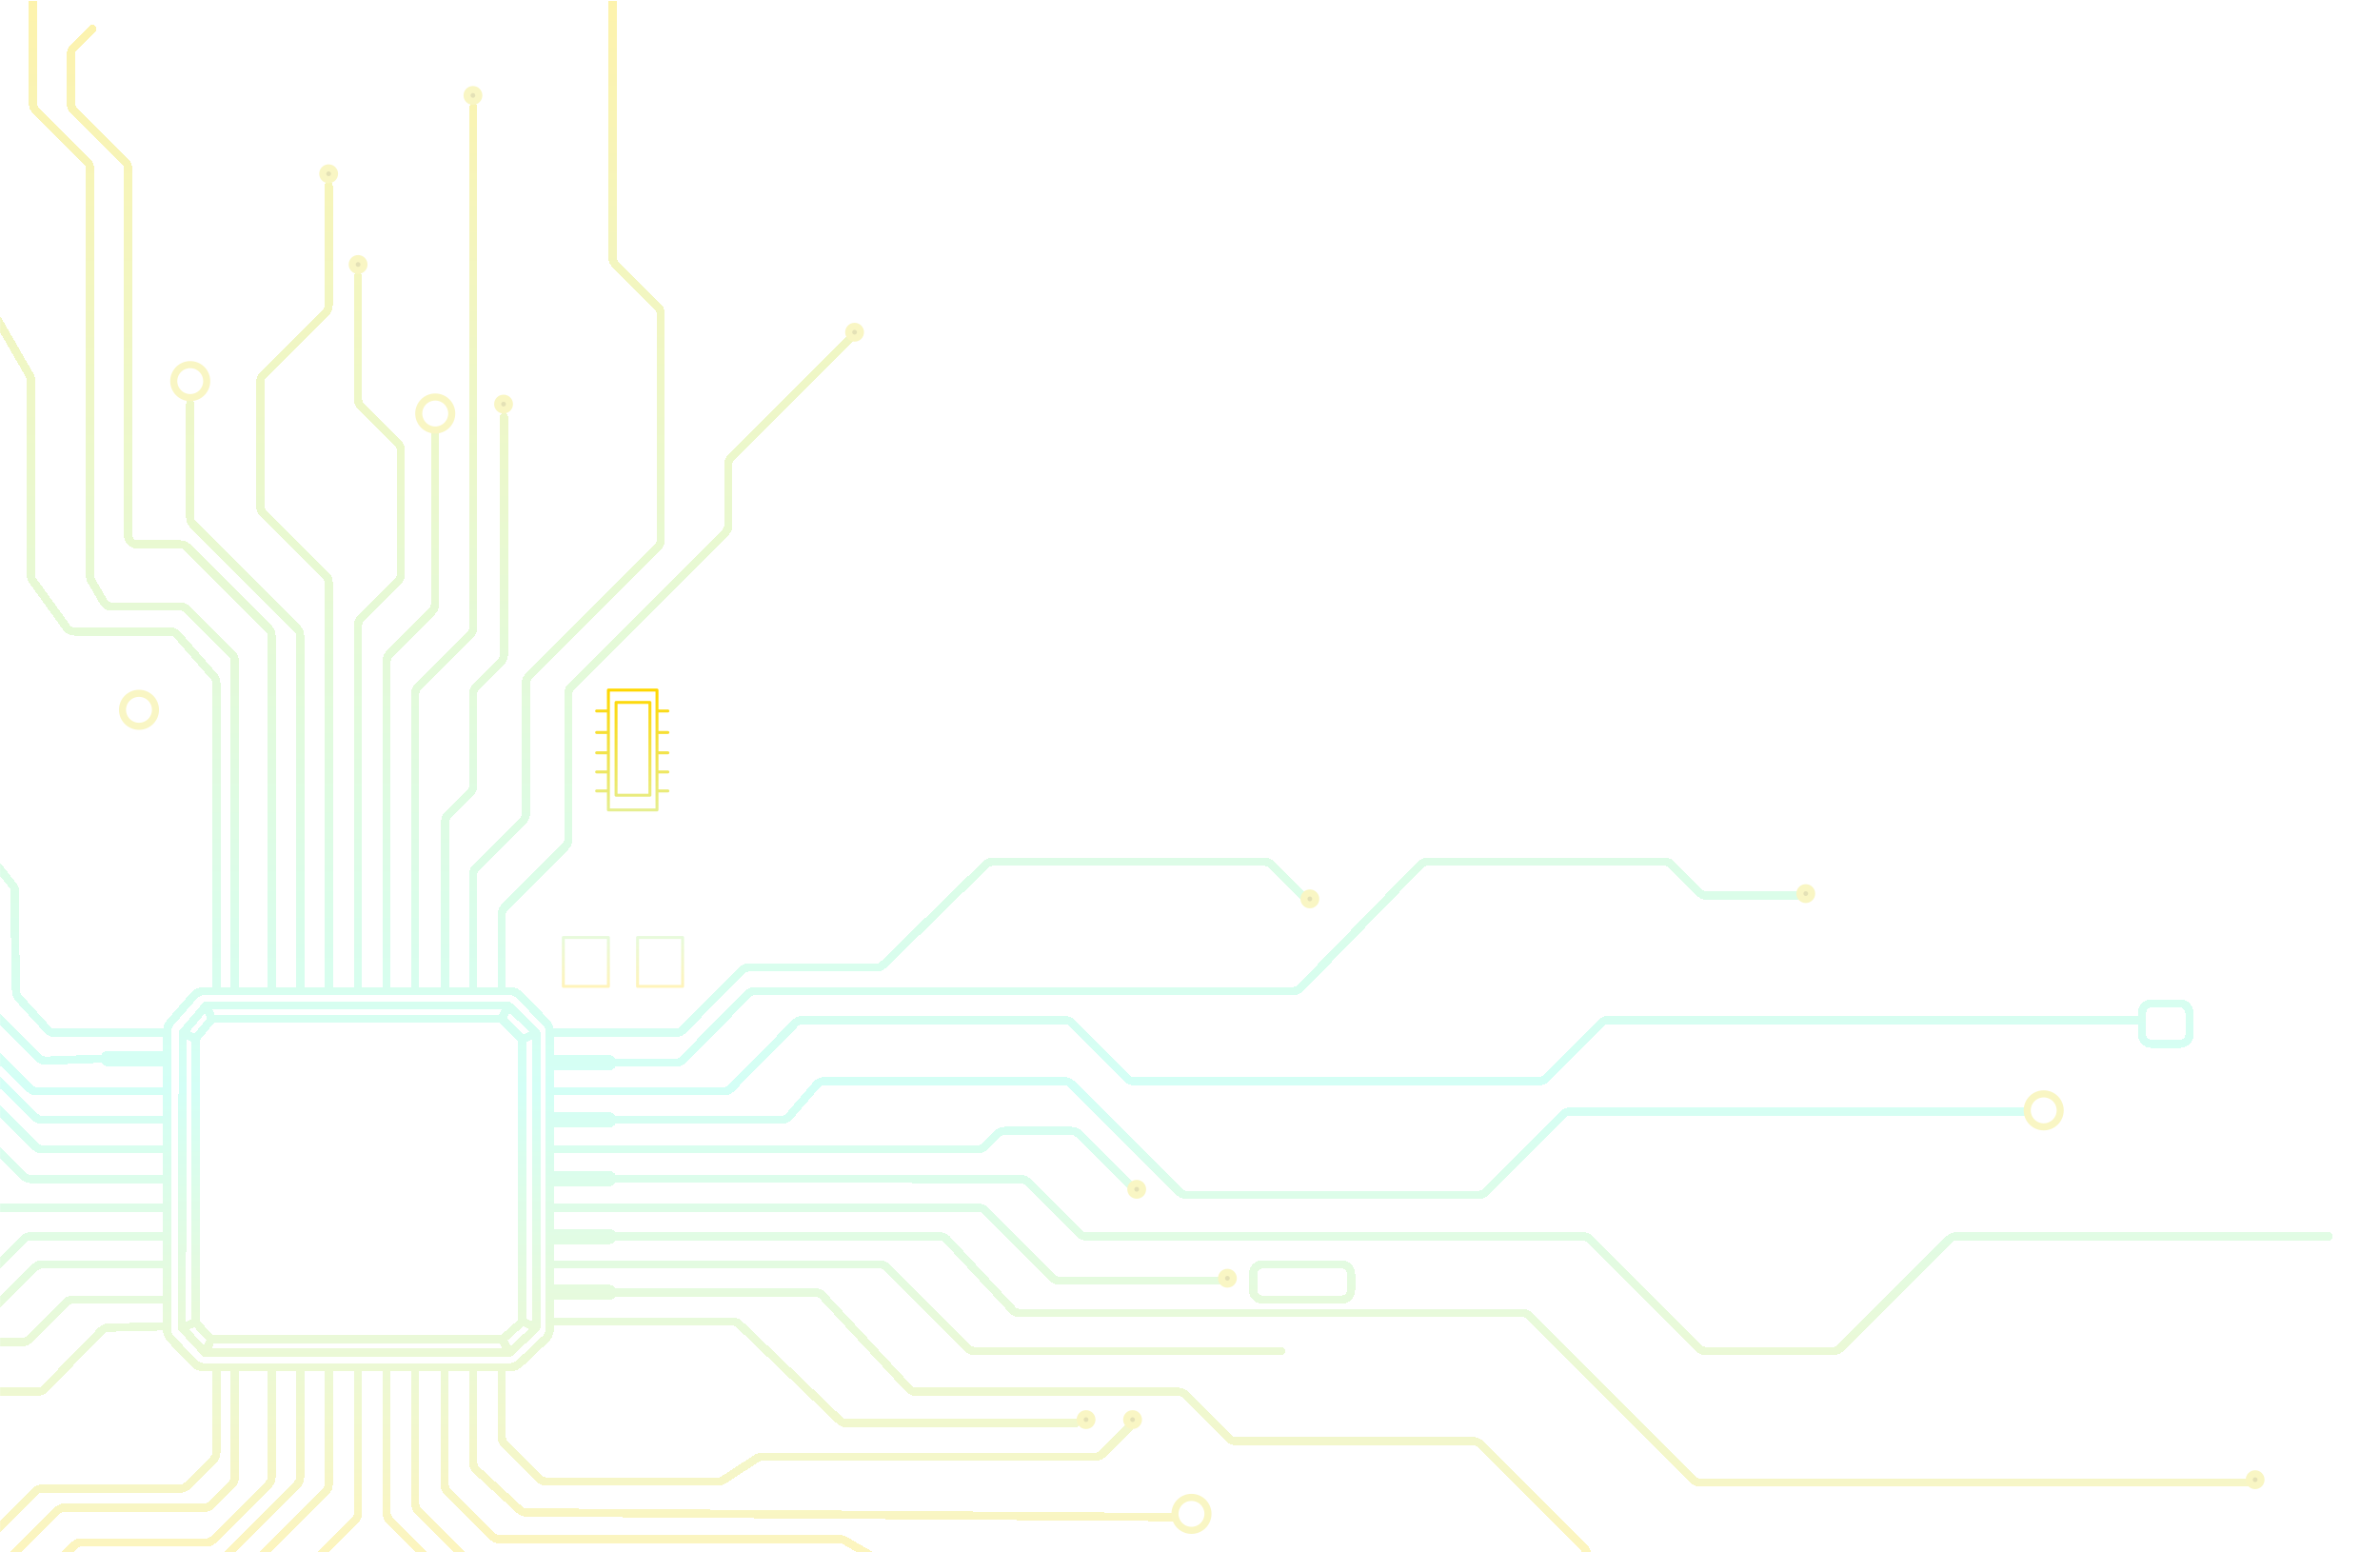 <svg width="4041" height="2635" viewBox="0 0 4041 2635" fill="none" xmlns="http://www.w3.org/2000/svg">
<g clip-path="url(#clip0_3519_775)">
<g filter="url(#filter0_d_3519_775)">
<path d="M2211.5 1516.5L2158.69 1463.69C2155.69 1460.69 2151.62 1459 2147.37 1459H1685.02C1680.84 1459 1676.83 1460.64 1673.84 1463.56L1499.66 1633.94C1496.67 1636.86 1492.66 1638.5 1488.48 1638.5H1271.17C1266.9 1638.5 1262.81 1640.21 1259.81 1643.24L1159.19 1744.76C1156.19 1747.79 1152.1 1749.5 1147.83 1749.5H1040H933.5M1040 1800H1147.83C1152.1 1800 1156.19 1798.3 1159.19 1795.27L1270.31 1683.23C1273.31 1680.2 1277.4 1678.5 1281.67 1678.5H2196.24C2200.56 1678.5 2204.7 1676.75 2207.71 1673.66L2411.79 1463.84C2414.8 1460.75 2418.94 1459 2423.26 1459H2826.87C2831.12 1459 2835.19 1460.69 2838.19 1463.69L2886.31 1511.81C2889.31 1514.81 2893.38 1516.5 2897.63 1516.5H3049.5M1040 1800V1800C1040 1803.31 1037.31 1806 1034 1806H933.5M1040 1800V1800C1040 1796.69 1037.31 1794 1034 1794H933.5M933.5 1848.5H1229.79C1234.08 1848.5 1238.19 1846.78 1241.2 1843.72L1350.8 1732.28C1353.81 1729.22 1357.92 1727.5 1362.21 1727.5H1807.87C1812.12 1727.5 1816.19 1729.19 1819.19 1732.19L1913.81 1826.81C1916.81 1829.81 1920.88 1831.5 1925.13 1831.5H2613.37C2617.62 1831.5 2621.69 1829.81 2624.69 1826.81L2719.31 1732.19C2722.31 1729.19 2726.38 1727.5 2730.63 1727.5H3637M933.5 1848.5V1872.75V1891M933.5 1848.5V1806M3637 1727.5V1715.5C3637 1706.66 3644.16 1699.5 3653 1699.5H3701.5C3710.34 1699.5 3717.5 1706.66 3717.5 1715.5V1752C3717.5 1760.84 3710.34 1768 3701.5 1768H3653C3644.16 1768 3637 1760.84 3637 1752V1727.5ZM3438 1883H2665.63C2661.38 1883 2657.31 1884.69 2654.31 1887.69L2522.19 2019.81C2519.19 2022.81 2515.12 2024.5 2510.87 2024.5H2014.13C2009.88 2024.5 2005.81 2022.81 2002.81 2019.81L1819.19 1836.19C1816.19 1833.19 1812.12 1831.5 1807.87 1831.5H1398.83C1394.18 1831.5 1389.75 1833.53 1386.71 1837.05L1339.79 1891.45C1336.75 1894.97 1332.32 1897 1327.67 1897H1040M933.5 1947H1660.87C1665.12 1947 1669.19 1945.31 1672.19 1942.31L1693.81 1920.69C1696.81 1917.69 1700.88 1916 1705.13 1916H1819.87C1824.12 1916 1828.19 1917.69 1831.19 1920.69L1918.5 2008M933.5 1947V1922V1903M933.5 1947V1972.25V1991M933.5 2046H1660.87C1665.12 2046 1669.19 2047.69 1672.19 2050.69L1786.81 2165.31C1789.81 2168.31 1793.88 2170 1798.13 2170H2069M933.5 2046V2021.75V2003M933.5 2046V2070.5V2089M933.5 2142.5H1493.87C1498.12 2142.5 1502.19 2144.19 1505.19 2147.19L1642.81 2284.81C1645.81 2287.81 1649.88 2289.5 1654.13 2289.5H2175M933.5 2142.5V2118.75V2101M933.5 2142.5V2184M933.5 2239.5V2251.68C933.5 2258.27 930.793 2264.57 926.014 2269.1L882.444 2310.41C877.985 2314.64 872.075 2317 865.93 2317H852M933.5 2239.5H1244.07C1248.2 2239.5 1252.16 2241.09 1255.14 2243.95L1425.86 2407.55C1428.84 2410.41 1432.8 2412 1436.93 2412H1826.5M933.5 2239.5V2196M852 2317V2435.87C852 2440.12 853.686 2444.19 856.686 2447.19L915.814 2506.31C918.814 2509.31 922.884 2511 927.127 2511H1219.75C1222.85 2511 1225.88 2510.1 1228.48 2508.41L1285.02 2471.59C1287.62 2469.9 1290.65 2469 1293.75 2469H1860.37C1864.62 2469 1868.69 2467.31 1871.69 2464.31L1918.5 2417.5M852 2317H803.5M803.5 2317V2479.49C803.5 2483.96 805.369 2488.22 808.653 2491.25L882.454 2559.31C885.379 2562.01 889.205 2563.52 893.184 2563.54L1992.5 2571.5M803.5 2317H755M755 2317V2516.37C755 2520.62 756.686 2524.69 759.686 2527.69L836.314 2604.31C839.314 2607.31 843.384 2609 847.627 2609H1426.21C1429.02 2609 1431.78 2609.74 1434.21 2611.14L1555.21 2681M755 2317H705M705 2317V2548.87C705 2553.12 706.686 2557.19 709.686 2560.19L814.5 2665M705 2317H656.5M656.5 2317V2564.87C656.5 2569.12 658.186 2573.19 661.186 2576.19L750 2665M656.5 2317H608M608 2317V2564.87C608 2569.12 606.314 2573.19 603.314 2576.19L498.5 2681M608 2317H558M558 2317V2516.37C558 2520.62 556.314 2524.69 553.314 2527.69L400 2681M558 2317H509.5M509.5 2317V2504.37C509.5 2508.62 507.814 2512.69 504.814 2515.69L364.5 2656M509.5 2317H461M461 2317V2504.37C461 2508.62 459.314 2512.69 456.314 2515.69L362.186 2609.81C359.186 2612.81 355.116 2614.5 350.873 2614.5H137.627C133.384 2614.5 129.314 2616.19 126.314 2619.19L64.5 2681M461 2317H398.5M398.5 2317V2504.37C398.5 2508.62 396.814 2512.69 393.814 2515.69L358.686 2550.81C355.686 2553.81 351.616 2555.5 347.373 2555.5H109.127C104.884 2555.5 100.814 2557.19 97.814 2560.19L-60 2718M398.5 2317H367.25M367.25 2317H346.27C339.711 2317 333.438 2314.32 328.909 2309.57L290.139 2268.96C285.878 2264.49 283.5 2258.56 283.5 2252.38V2247.5M367.25 2317V2462.37C367.25 2466.62 365.564 2470.69 362.564 2473.69L317.936 2518.31C314.936 2521.31 310.866 2523 306.623 2523H71.127C66.884 2523 62.814 2524.69 59.814 2527.69L-7 2594.5M283.5 2247.5L183.526 2249.85C179.343 2249.95 175.364 2251.68 172.444 2254.67L75.71 2353.92C72.698 2357.01 68.567 2358.75 64.252 2358.75H-139M283.5 2247.5V2202.25M283.5 2202.25H123.627C119.384 2202.25 115.314 2203.94 112.314 2206.94L49.686 2269.56C46.686 2272.56 42.616 2274.25 38.373 2274.25H-24M283.5 2202.25V2142.5M283.5 2142.5H71.127C66.884 2142.5 62.814 2144.19 59.814 2147.19L-67.25 2274.25M283.5 2142.5V2095M283.5 2095H51.627C47.384 2095 43.314 2096.69 40.314 2099.69L-38.5 2178.5M283.5 2095V2046M283.5 2046H-84.5M283.5 2046V1997.5M283.5 1997.5H51.627C47.384 1997.5 43.314 1995.81 40.314 1992.81L-24 1928.5M283.5 1997.5V1947M283.5 1947H71.127C66.884 1947 62.814 1945.31 59.814 1942.31L-34 1848.5L-67.25 1815.25M283.5 1947V1897M283.5 1897H71.127C66.884 1897 62.814 1895.31 59.814 1892.31L-24 1808.5M283.5 1897V1848.5M283.5 1848.5V1799M283.5 1848.5H61.627C57.384 1848.5 53.314 1846.81 50.314 1843.81L-24 1769.5M283.5 1793H177M283.5 1793V1787M283.5 1793V1799M283.5 1749.5V1747.52C283.5 1741.7 285.61 1736.09 289.438 1731.71L328.829 1686.7C333.386 1681.49 339.97 1678.5 346.89 1678.5H367.25M283.5 1749.5H92.812C88.313 1749.5 84.022 1747.61 80.991 1744.28L31.442 1689.96C28.821 1687.08 27.337 1683.36 27.266 1679.47L25.5 1582.5V1509.56C25.5 1505.96 24.285 1502.46 22.05 1499.64L-55 1402.2M283.5 1749.5V1787M852 1678.5H865.32C871.826 1678.5 878.053 1681.14 882.575 1685.82L926.756 1731.52C931.082 1736 933.5 1741.98 933.5 1748.2V1749.5M852 1678.5V1547.63C852 1543.38 853.686 1539.31 856.686 1536.31L960.314 1432.69C963.314 1429.69 965 1425.62 965 1421.37V1173.13C965 1168.88 966.686 1164.81 969.686 1161.81L1231.81 899.686C1234.81 896.686 1236.5 892.616 1236.5 888.373V784.127C1236.5 779.884 1238.19 775.814 1241.19 772.814L1441.5 572.5M852 1678.5H803.5M803.5 1678.5V1480.13C803.5 1475.88 805.186 1471.81 808.186 1468.81L888.314 1388.69C891.314 1385.69 893 1381.62 893 1377.37V1155.63C893 1151.38 894.686 1147.31 897.686 1144.31L1117.06 924.936C1120.06 921.936 1121.75 917.866 1121.75 913.623V528.127C1121.75 523.884 1120.06 519.814 1117.06 516.814L1044.69 444.436C1041.69 441.436 1040 437.366 1040 433.123V-173M803.5 1678.5H756M756 1678.5V1390.63C756 1386.38 757.686 1382.31 760.686 1379.31L798.814 1341.19C801.814 1338.19 803.5 1334.12 803.5 1329.87V1173.13C803.5 1168.88 805.186 1164.81 808.186 1161.81L850.814 1119.19C853.814 1116.19 855.5 1112.12 855.5 1107.87V704M756 1678.5H705M705 1678.5V1173.13C705 1168.88 706.686 1164.81 709.686 1161.81L798.814 1072.69C801.814 1069.69 803.5 1065.62 803.5 1061.37V178.5M705 1678.5H656.5M656.5 1678.5V1117.63C656.5 1113.38 658.186 1109.31 661.186 1106.31L733.814 1033.69C736.814 1030.69 738.5 1026.62 738.5 1022.37V734M656.5 1678.5H608M608 1678.5V1057.13C608 1052.88 609.686 1048.81 612.686 1045.81L675.814 982.686C678.814 979.686 680.5 975.616 680.5 971.373V760.127C680.5 755.884 678.814 751.814 675.814 748.814L612.686 685.686C609.686 682.686 608 678.616 608 674.373V466M608 1678.5H558M558 1678.5V984.627C558 980.384 556.314 976.314 553.314 973.314L446.686 866.686C443.686 863.686 442 859.616 442 855.373V644.127C442 639.884 443.686 635.814 446.686 632.814L553.314 526.186C556.314 523.186 558 519.116 558 514.873V311.5M558 1678.5H509.5M509.5 1678.5V1074.63C509.5 1070.38 507.814 1066.31 504.814 1063.31L327.686 886.186C324.686 883.186 323 879.116 323 874.873V681M509.5 1678.5H461M461 1678.5V1074.63C461 1070.38 459.314 1066.31 456.314 1063.31L317.936 924.936C314.936 921.936 310.866 920.25 306.623 920.25H233.5C224.663 920.25 217.5 913.087 217.5 904.25V282.127C217.5 277.884 215.814 273.814 212.814 270.814L125.186 183.186C122.186 180.186 120.5 176.116 120.5 171.873V87.627C120.5 83.384 122.186 79.314 125.186 76.314L156.5 45M461 1678.5H398.5M398.5 1678.5V1117.63C398.5 1113.38 396.814 1109.31 393.814 1106.31L317.936 1030.44C314.936 1027.44 310.866 1025.75 306.623 1025.75H189.738C184.021 1025.75 178.739 1022.7 175.881 1017.75L155.075 981.713C153.671 979.281 152.932 976.521 152.932 973.713V282.127C152.932 277.884 151.246 273.814 148.245 270.814L60.618 183.186C57.617 180.186 55.931 176.116 55.931 171.873V-80M398.5 1678.5H367.25M367.25 1678.5V1155.02C367.25 1151.14 365.841 1147.39 363.286 1144.47L301.083 1073.46C298.045 1069.99 293.658 1068 289.047 1068H126.129C120.997 1068 116.177 1065.54 113.168 1061.38L55.845 982.199C53.869 979.469 52.806 976.186 52.806 972.816V641.787C52.806 638.979 52.066 636.219 50.662 633.787L-46.21 466M350 1703H863.012M350 1703L310.5 1749.5M350 1703L360 1725.5M310.5 1749.5L308.5 2249.5M310.5 1749.5L332 1759.5M308.5 2249.5L348.25 2292.45M308.5 2249.5L332 2241M348.25 2292.45H865.25M348.25 2292.45L358.5 2270M865.25 2292.45L910.5 2250M865.25 2292.45L852.938 2270M910.5 2250V1749.5M910.5 2250L887 2239.5M910.5 1749.5L863.012 1703M910.5 1749.5L887 1760.5M863.012 1703L852 1725.5M360 1725.5L332 1759.5M360 1725.5H852M332 1759.5V2241M332 2241L358.5 2270M358.5 2270H852.938M852.938 2270L887 2239.5M887 2239.5V1760.5M887 1760.5L852 1725.5M2694.5 2923.5V2635.38C2694.5 2631.13 2692.81 2627.06 2689.81 2624.06L2512.94 2447.19C2509.94 2444.19 2505.87 2442.5 2501.62 2442.5H2097.88C2093.63 2442.5 2089.56 2440.81 2086.56 2437.81L2012.19 2363.44C2009.19 2360.44 2005.12 2358.75 2000.87 2358.75H1554.98C1550.53 2358.75 1546.28 2356.89 1543.25 2353.63L1396.25 2195.12C1393.22 2191.86 1388.97 2190 1384.52 2190H1040M3813 2513H2886.63C2882.38 2513 2878.31 2511.31 2875.31 2508.31L2596.69 2229.69C2593.69 2226.69 2589.62 2225 2585.37 2225H1730.97C1726.52 2225 1722.28 2223.15 1719.25 2219.9L1607.75 2100.1C1604.72 2096.85 1600.48 2095 1596.03 2095H1040M3954 2095H3321.13C3316.88 2095 3312.81 2096.69 3309.81 2099.69L3124.69 2284.81C3121.69 2287.81 3117.62 2289.5 3113.37 2289.5H2895.63C2891.38 2289.5 2887.31 2287.81 2884.31 2284.81L2699.19 2099.69C2696.19 2096.69 2692.12 2095 2687.87 2095H1844.13C1839.88 2095 1835.81 2093.31 1832.81 2090.31L1744.68 2002.18C1741.68 1999.18 1737.62 1997.5 1733.38 1997.5L1040 1997M933.5 1891H1034C1037.31 1891 1040 1893.69 1040 1897V1897M933.5 1891V1903M933.5 1903H1034C1037.31 1903 1040 1900.31 1040 1897V1897M933.5 2003H1034C1037.31 2003 1040 2000.31 1040 1997V1997M933.5 2003V1991M933.5 1991H1034C1037.31 1991 1040 1993.69 1040 1997V1997M933.5 2101V2095V2089M933.5 2101H1034C1037.31 2101 1040 2098.31 1040 2095V2095M933.5 2089H1034C1037.31 2089 1040 2091.69 1040 2095V2095M933.5 2184H1034C1037.31 2184 1040 2186.69 1040 2190V2190M933.5 2184V2189.75V2196M933.5 2196H1034C1037.31 2196 1040 2193.31 1040 2190V2190M933.5 1806V1794M933.5 1794V1760.5V1749.5M177 1793L77.975 1796.69C73.527 1796.86 69.212 1795.17 66.065 1792.02L-6.5 1719.45M177 1793V1793C177 1789.69 179.686 1787 183 1787H283.5M177 1793V1793C177 1796.31 179.686 1799 183 1799H283.5M2294 2158.5V2186.25C2294 2195.09 2286.84 2202.25 2278 2202.25H2143.5C2134.66 2202.25 2127.5 2195.09 2127.5 2186.25V2158.5C2127.5 2149.66 2134.66 2142.5 2143.5 2142.5H2278C2286.84 2142.5 2294 2149.66 2294 2158.5Z" stroke="url(#paint0_linear_3519_775)" stroke-width="14" stroke-linecap="round" stroke-linejoin="round" shape-rendering="crispEdges"/>
</g>
<path d="M1115.5 1207V1171.5H1033V1207M1115.5 1207H1134M1115.5 1207V1243.5M1115.5 1243.5H1134M1115.5 1243.5V1278M1115.5 1278H1134M1115.5 1278V1310.5M1115.5 1310.5H1134M1115.5 1310.5V1342.75M1115.5 1342.75V1375H1033V1342.75M1115.5 1342.75H1134M1033 1207H1013M1033 1207V1243.5M1033 1243.5H1013M1033 1243.5V1278M1033 1278H1013M1033 1278V1310.5M1033 1310.5H1013M1033 1310.5V1342.75M1033 1342.75H1013M956.5 1591.5V1674.5H1033V1591.5H956.5ZM1082.5 1591.5V1674.5H1159V1591.5H1082.5ZM1046 1192.5H1103.5V1350H1046V1192.5Z" stroke="url(#paint1_linear_3519_775)" stroke-width="5" stroke-linecap="round" stroke-linejoin="round"/>
<circle cx="3470" cy="1885" r="28" stroke="#F9F6C4" stroke-width="12"/>
<circle cx="739" cy="702" r="28" stroke="#F9F6C4" stroke-width="12"/>
<circle cx="323" cy="647" r="28" stroke="#F9F6C4" stroke-width="12"/>
<circle cx="236" cy="1205" r="28" stroke="#F9F6C4" stroke-width="12"/>
<circle cx="2023" cy="2570" r="28" stroke="#F9F6C4" stroke-width="12"/>
<circle cx="1844" cy="2410" r="10" fill="#E4E1B6" stroke="#F9F6C4" stroke-width="12"/>
<circle cx="1923" cy="2410" r="10" fill="#E4E1B6" stroke="#F9F6C4" stroke-width="12"/>
<circle cx="3829" cy="2512" r="10" fill="#E4E1B6" stroke="#F9F6C4" stroke-width="12"/>
<circle cx="3066" cy="1517" r="10" fill="#E4E1B6" stroke="#F9F6C4" stroke-width="12"/>
<circle cx="2224" cy="1526" r="10" fill="#E4E1B6" stroke="#F9F6C4" stroke-width="12"/>
<circle cx="1451" cy="564" r="10" fill="#E4E1B6" stroke="#F9F6C4" stroke-width="12"/>
<circle cx="855" cy="686" r="10" fill="#E4E1B6" stroke="#F9F6C4" stroke-width="12"/>
<circle cx="608" cy="449" r="10" fill="#E4E1B6" stroke="#F9F6C4" stroke-width="12"/>
<circle cx="803" cy="162" r="10" fill="#E4E1B6" stroke="#F9F6C4" stroke-width="12"/>
<circle cx="558" cy="295" r="10" fill="#E4E1B6" stroke="#F9F6C4" stroke-width="12"/>
<circle cx="1930" cy="2019" r="10" fill="#E4E1B6" stroke="#F9F6C4" stroke-width="12"/>
<circle cx="2084" cy="2170" r="10" fill="#E4E1B6" stroke="#F9F6C4" stroke-width="12"/>
</g>
<defs>
<filter id="filter0_d_3519_775" x="-150" y="-180" width="4115" height="3118.5" filterUnits="userSpaceOnUse" color-interpolation-filters="sRGB">
<feFlood flood-opacity="0" result="BackgroundImageFix"/>
<feColorMatrix in="SourceAlpha" type="matrix" values="0 0 0 0 0 0 0 0 0 0 0 0 0 0 0 0 0 0 127 0" result="hardAlpha"/>
<feOffset dy="4"/>
<feGaussianBlur stdDeviation="2"/>
<feComposite in2="hardAlpha" operator="out"/>
<feColorMatrix type="matrix" values="0 0 0 0 0 0 0 0 0 0 0 0 0 0 0 0 0 0 0.25 0"/>
<feBlend mode="normal" in2="BackgroundImageFix" result="effect1_dropShadow_3519_775"/>
<feBlend mode="normal" in="SourceGraphic" in2="effect1_dropShadow_3519_775" result="shape"/>
</filter>
<linearGradient id="paint0_linear_3519_775" x1="1816.5" y1="-80" x2="1816.5" y2="2681" gradientUnits="userSpaceOnUse">
<stop stop-color="#FFF2AA"/>
<stop offset="0.697" stop-color="#D4FFF6"/>
<stop offset="1" stop-color="#FFF4BB"/>
</linearGradient>
<linearGradient id="paint1_linear_3519_775" x1="1057.75" y1="1171.5" x2="1057.75" y2="1674.5" gradientUnits="userSpaceOnUse">
<stop stop-color="#FFD700"/>
<stop offset="0.697" stop-color="#D4FFF6"/>
<stop offset="1" stop-color="#FFF4BB"/>
</linearGradient>
<clipPath id="clip0_3519_775">
<rect width="4040" height="2634" fill="white" transform="translate(0.196 0.867)"/>
</clipPath>
</defs>
</svg>
